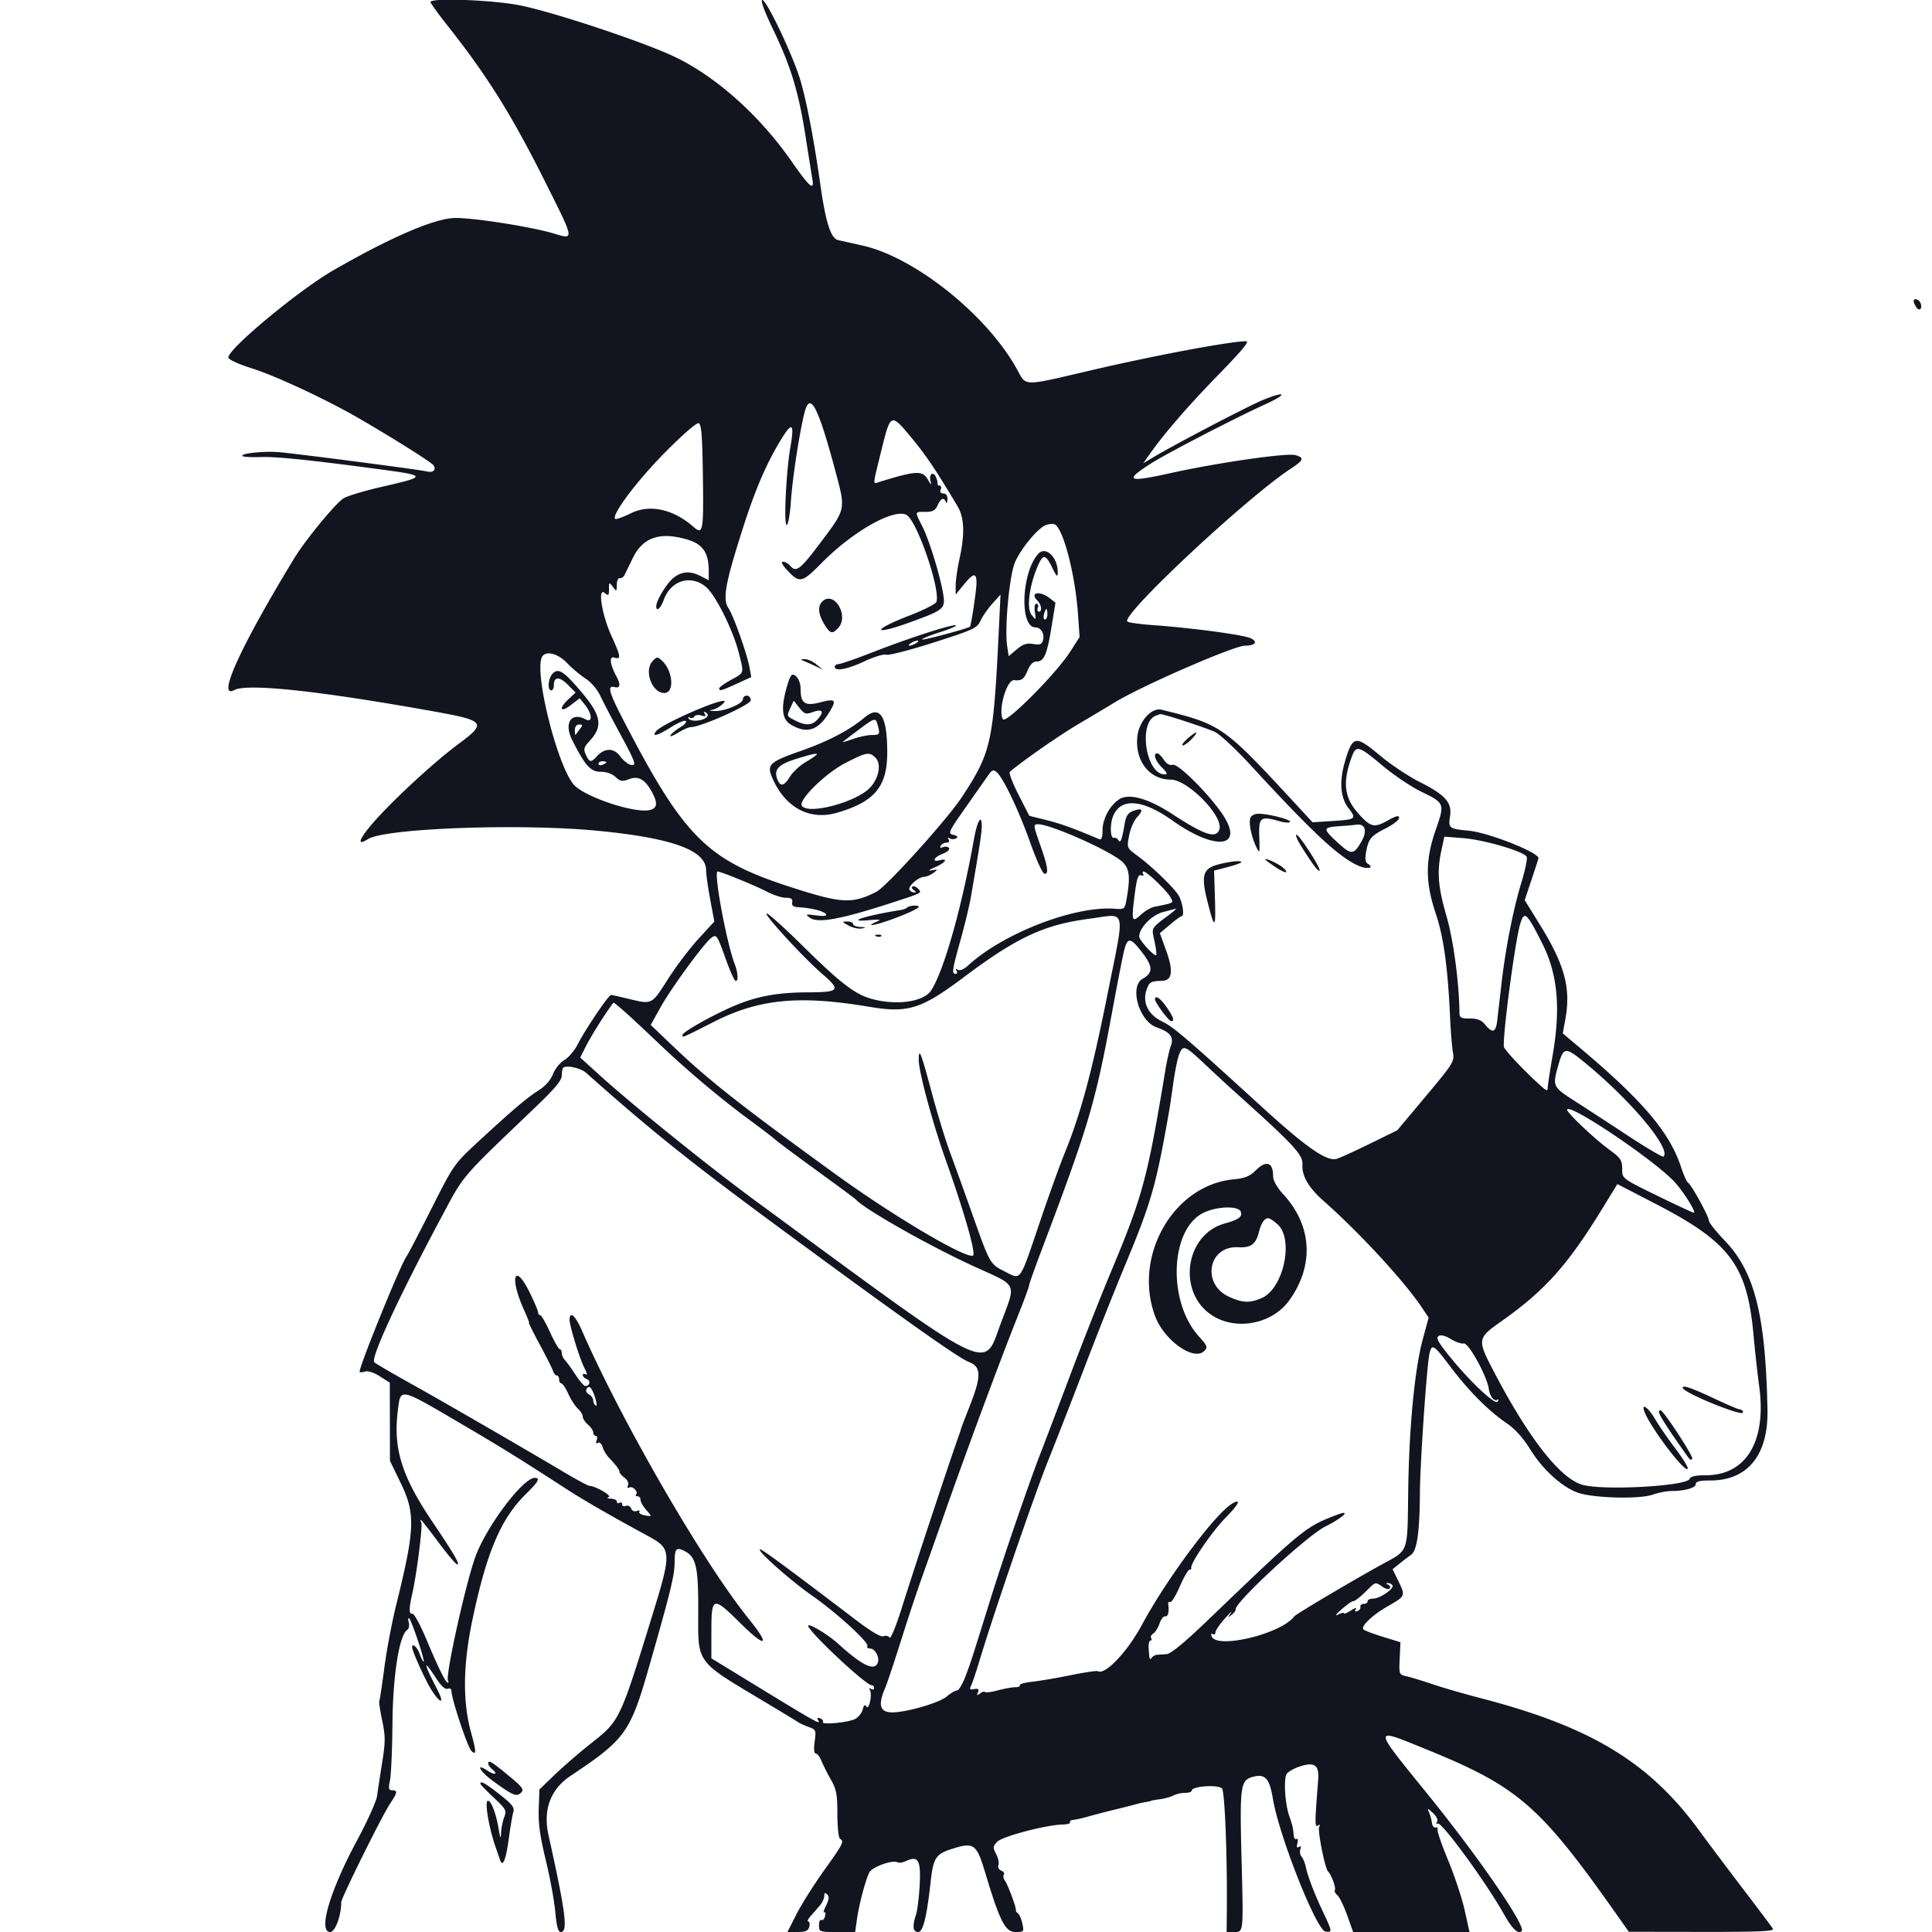 <!DOCTYPE svg PUBLIC "-//W3C//DTD SVG 1.1//EN" "http://www.w3.org/Graphics/SVG/1.1/DTD/svg11.dtd">
<svg xmlns="http://www.w3.org/2000/svg" viewBox="0 0 736 736">
<path fill="#121420" d="M164 .777c0 .427 2.916 4.464 6.48 8.971 15.17 19.185 24.424 33.986 37.165 59.444 11.341 22.66 11.249 22.118 3.348 19.77-8.503-2.528-29.611-5.88-37.342-5.93-7.622-.05-24.483 7.156-46.651 19.937-13.238 7.632-40.003 29.845-39.998 33.195.001.806 3.638 2.485 9.176 4.235 8.934 2.824 28.219 11.832 40.322 18.835 13.112 7.587 27.995 16.948 28.662 18.029 1.138 1.841-.193 2.946-2.768 2.3-2.499-.627-45.766-6.281-55.539-7.258-5.807-.58-15.5.384-14.447 1.437.326.325 3.405.494 6.842.374 5.941-.207 18.099 1.027 43.75 4.44 20.057 2.669 20.108 2.847 2.008 7.005-6.329 1.454-12.697 3.386-14.15 4.292-3.063 1.91-14.518 15.846-18.78 22.849-20.418 33.544-29.658 53.82-22.873 50.189 4.988-2.67 32.65.303 76.712 8.246 18.867 3.401 19.52 4.304 8.833 12.216-10.236 7.577-27.521 23.729-34.162 31.922-4.108 5.068-4.281 6.857-.425 4.39 6.486-4.149 57.914-6.029 87.337-3.194 28.659 2.762 41.5 7.435 41.5 15.102 0 1.524.704 6.53 1.565 11.125l1.566 8.353-6.118 6.676c-3.365 3.672-8.628 10.636-11.695 15.475-6.079 9.589-5.861 9.481-14.818 7.318-3.3-.797-6.324-1.465-6.72-1.484-.917-.046-9.799 13.1-12.699 18.796-1.213 2.383-3.501 5.076-5.084 5.984-1.582.909-3.528 3.309-4.324 5.334-.907 2.31-2.915 4.609-5.388 6.17-4.539 2.865-10.004 7.503-23.083 19.588-9.206 8.507-9.383 8.76-17.869 25.592-4.715 9.35-8.945 17.468-9.4 18.039-2.082 2.613-17.933 41.534-17.933 44.032 0 .31.875.286 1.944-.053 1.203-.382 3.397.302 5.75 1.791l3.806 2.409.029 14.891.028 14.891 4.222 8.73c5.524 11.424 5.283 17.453-1.845 46.184-1.626 6.553-3.662 17.341-4.525 23.975-.863 6.633-1.724 12.311-1.913 12.617-.189.306.306 3.653 1.099 7.438 1.257 5.998 1.257 8.047-.005 15.969-.796 4.998-1.672 10.745-1.945 12.771-.274 2.026-3.696 9.622-7.605 16.881C125.646 720.366 121.058 736 125.788 736c1.903 0 4.212-6.221 4.212-11.346 0-1.622 15.605-33.102 18.657-37.636 2.767-4.112 2.899-5.018.732-5.018-1.335 0-1.477-.643-.825-3.75.433-2.062.857-11.85.944-21.75.159-18.296 2.607-33.717 5.651-35.598.62-.384.863-1.708.54-2.944-.323-1.235-.221-1.844.227-1.352 1.028 1.129 6.106 16.394 5.453 16.394-.266 0-.954-1.35-1.529-3-.876-2.513-2.85-4.231-2.85-2.48 0 1.467 5.002 12.525 7.341 16.23 3.479 5.509 5.153 5.509 2.299 0-5.312-10.256-5.642-12.32-.767-4.797 2.13 3.288 3.699 4.765 4.668 4.393.875-.336 1.459.034 1.459.924 0 2.893 6.098 21.252 7.538 22.694 1.962 1.965 1.941.351-.087-6.964-3.248-11.713-3.072-25.846.536-43.001 5.425-25.799 10.869-38.559 20.462-47.957 4.697-4.601 5.477-6.042 3.274-6.042-4.492 0-18.387 18.443-22.601 30-3.718 10.195-11.534 45.496-10.462 47.25.252.413.218.75-.075.75-.821 0-3.554-5.525-8.161-16.5-2.309-5.5-4.698-9.888-5.311-9.75-1.355.304-1.38-1.883-.084-7.497 1.685-7.302 4.085-26.259 3.455-27.279-.331-.536-.417-.974-.191-.974.227 0 3.245 3.825 6.707 8.5 3.462 4.675 6.715 8.5 7.229 8.5 1.09 0-1.366-4.215-9.326-16-11.867-17.572-15.16-28.092-13.343-42.63 1.102-8.824.189-9.026 24.94 5.505 14.605 8.574 21.594 12.913 39.75 24.674 6.135 3.974 17.304 10.396 30.56 17.573 9.069 4.91 9.137 6.113 1.704 30.203-12.394 40.163-12.403 40.182-23.358 48.815-4.211 3.318-10.356 8.623-13.656 11.789l-6 5.757-.269 7.407c-.2 5.502.483 10.493 2.657 19.407 1.61 6.6 3.246 15.487 3.637 19.75.512 5.587 1.096 7.75 2.092 7.75 2.839 0 1.937-7.129-4.681-37-2.114-9.542.797-17.379 8.324-22.407 21.116-14.106 22.817-16.481 30.143-42.093 8.08-28.246 9.597-34.466 9.597-39.344 0-5.312.634-5.957 4.055-4.126 4.041 2.162 4.945 6.056 4.945 21.295 0 22.265-1.902 19.662 27.088 37.071 5.176 3.108 10.087 6.091 10.912 6.629.825.537 2.731 1.412 4.235 1.945 2.578.914 2.699 1.229 2.114 5.5-.392 2.863-.239 4.53.417 4.53.571 0 1.535 1.237 2.141 2.75.607 1.512 2.226 4.733 3.598 7.157 2.136 3.774 2.495 5.671 2.495 13.191 0 4.831.45 9.062 1 9.402 1.651 1.02 1.285 1.746-6.085 12.072-3.897 5.461-8.628 12.966-10.513 16.678l-3.427 6.75h3.896c3.055 0 4.009-.432 4.419-2 .287-1.1.115-2-.384-2-.498 0-.118-.9.844-2l3.5-4c.962-1.1 1.75-2.765 1.75-3.7 0-1.251.295-1.405 1.115-.585.821.821.707 1.936-.431 4.217-.851 1.706-1.17 2.868-.709 2.583.461-.285.604.378.318 1.472-.286 1.095-.919 1.744-1.407 1.443-.487-.302-.886.604-.886 2.011 0 2.498.165 2.559 6.886 2.559h6.887l.665-4.75c.801-5.722 3.23-14.934 4.722-17.912 1.082-2.159 8.996-4.978 10.816-3.853.481.297 2.02.019 3.419-.619 4.439-2.023 5.467-.066 4.948 9.42-.247 4.518-.875 9.519-1.396 11.113-1.447 4.43-1.172 6.601.836 6.601 1.845 0 3.247-5.634 4.728-19 1.046-9.439 1.951-10.762 8.799-12.865 7.754-2.38 8.765-1.576 12.12 9.632 5.397 18.029 7.54 22.233 11.336 22.233 3.306 0 3.375-.083 2.688-3.25-.388-1.788-1.137-3.525-1.665-3.862-.528-.336-.889-.911-.802-1.277.218-.923-3.127-9.842-4.245-11.317-.503-.664-.653-1.629-.334-2.145.319-.517-.139-1.215-1.017-1.553-.893-.342-1.351-1.257-1.038-2.073.308-.804-.087-2.708-.878-4.233-1.306-2.519-1.259-2.951.52-4.729 2.033-2.034 18.657-6.389 24.814-6.501 1.82-.033 3.091-.414 2.823-.846-.267-.432.269-.843 1.191-.914.923-.07 3.477-.646 5.677-1.278 2.2-.633 6.7-1.804 10-2.603 3.3-.799 6.9-1.711 8-2.026 1.1-.315 2.9-.719 4-.899 1.1-.18 2-.395 2-.478 0-.083 1.491-.345 3.313-.582s4.155-.882 5.184-1.432c1.029-.551 3.026-1.002 4.437-1.002 1.411 0 2.566-.392 2.566-.871 0-1.739 10.335-2.391 11.55-.729 1.051 1.437 2.003 25.808 1.811 46.35l-.077 8.25h2.751c3.746 0 3.672.711 2.929-28-.72-27.82-.434-29.849 4.392-31.127 4.61-1.221 6.265.606 7.54 8.327 2.332 14.122 16.56 50.087 20.025 50.62 2.688.413 2.646.073-.943-7.521-3.346-7.084-5.794-13.507-6.58-17.268-.284-1.358-.99-3.04-1.569-3.737-.579-.698-.783-1.973-.452-2.833.39-1.017.199-1.317-.546-.857-.78.482-.966.019-.582-1.449.311-1.187.156-1.906-.342-1.597-.499.308-.976-.254-1.059-1.249-.254-3.01-.403-3.661-1.751-7.628-1.556-4.578-2.138-13.563-1.021-15.751.441-.863 2.669-2.186 4.951-2.939 5.798-1.914 7.582-.629 7.127 5.132-1.314 16.645-1.321 18.098-.086 17.335.824-.509.987-.357.486.455-.736 1.191 2.228 16.091 3.399 17.087 1.149.978 3.064 6.163 2.571 6.962-.276.446.138 1.343.921 1.993.783.649 2.462 4.075 3.73 7.613l2.307 6.432h44.32l-1.822-8.25c-1.002-4.538-3.863-13.163-6.356-19.168-2.494-6.005-4.296-11.304-4.005-11.775.291-.471-.012-.733-.674-.582-.662.151-1.312-.625-1.445-1.725s-.61-2.885-1.061-3.966c-.765-1.838-.669-1.826 1.478.174 1.375 1.281 1.991 2.632 1.535 3.37-.447.722-.348.976.24.613 1.424-.881 18.337 22.271 25.309 34.646 3.116 5.532 5.351 7.644 6.682 6.314 1.761-1.762-16.194-27.904-35.743-52.041-21.347-26.357-21.327-25.627-.459-17.136 34.781 14.152 43.089 21.346 72.019 62.36l5 7.089 27.809.038c21.986.031 27.653-.223 27.063-1.211-.41-.687-5.499-7.478-11.309-15.09-5.81-7.611-13.318-17.611-16.685-22.222-19.083-26.129-41.237-39.575-83.176-50.479-6.436-1.674-14.852-4.112-18.702-5.418-3.85-1.306-8.254-2.65-9.787-2.986-2.723-.598-2.781-.753-2.5-6.778l.287-6.166-6.682-2.056c-3.675-1.13-7.014-2.394-7.421-2.809-1.128-1.151 3.454-5.514 9.31-8.864 6.73-3.851 6.748-3.893 4.067-9.41l-2.263-4.658 2.495-2.023c1.372-1.112 3.369-2.637 4.439-3.388 2.378-1.669 3.351-8.366 3.472-23.903.091-11.818 2.678-49.04 3.687-53.06.907-3.614 1.617-3.152 7.805 5.068 6.93 9.207 14.512 16.86 21.296 21.492 3.49 2.384 6.456 5.652 9.298 10.248 4.928 7.968 12.776 14.901 18.838 16.641 6.592 1.892 22.853 2.21 27.644.54 2.208-.77 5.421-1.406 7.14-1.414 5.236-.025 9.375-1.19 9.375-2.64 0-1.001 1.505-1.375 5.532-1.375 14.291 0 22.135-9.72 21.789-27-.723-36.061-4.885-52.512-16.291-64.39-3.316-3.454-6.03-6.873-6.03-7.599 0-1.563-6.649-13.676-7.948-14.479-.494-.305-1.67-2.913-2.612-5.794-4.34-13.274-14.482-25.271-38.378-45.398l-6.729-5.668.939-5.086c2.235-12.098-.108-20.888-9.693-36.376l-5.75-9.29 2.411-7.21c1.326-3.966 2.602-7.872 2.835-8.681.601-2.081-19.003-9.871-26.616-10.575-7.426-.687-7.792-.97-7.075-5.455.833-5.208-1.755-8.158-11.42-13.017-4.303-2.164-11.061-6.645-15.017-9.958-9.524-7.978-10.578-7.853-13.442 1.585-2.355 7.765-1.973 14.089 1.096 18.112 3.27 4.287 3.046 4.474-6.076 5.059l-7.51.482-7.257-7.851c-26.614-28.79-27.564-29.452-50.258-35.029-3.851-.946-8.683 4.466-9.249 10.358-.884 9.2 4.642 16.26 12.726 16.26 6.479 0 20.13 13.936 18.545 18.932-1.169 3.681-5.595 2.261-17.774-5.7-9.318-6.091-16.7-8.149-20.44-5.698-3.569 2.338-6.3 7.46-6.304 11.823-.003 2.699-.379 3.699-1.254 3.33-10.045-4.237-14.561-5.868-20.077-7.254l-6.575-1.652-4.106-8.033c-2.258-4.419-3.743-8.341-3.299-8.717 5.282-4.47 18.793-13.869 26.327-18.313 5.214-3.076 11.28-6.7 13.48-8.053 10.155-6.247 45.5-21.652 49.742-21.68 4.005-.027 5.11-1.503 2.139-2.857-2.876-1.311-22.127-3.894-37.051-4.972-5.043-.364-9.492-.984-9.885-1.377-2.44-2.44 45.336-47.11 62.305-58.254 4.947-3.248 5.249-4.236 1.577-5.158-3.398-.853-29.776 2.961-47.17 6.82-16.725 3.711-18.119 3.048-7.658-3.643 5.963-3.814 31.893-17.239 43.467-22.504 8.656-3.937 8.096-5.301-.707-1.723-5.554 2.256-32.819 16.489-41.748 21.793l-3.988 2.369 2.46-3.489c5.475-7.765 14.41-18.114 25.41-29.429C473.424 133.242 476.121 130 474.674 130c-6.015 0-35.376 5.521-59.674 11.222-25.503 5.983-24.019 5.997-27.426-.264-11.288-20.739-38.948-42.948-59.074-47.433l-9.169-2.041c-2.846-.632-4.739-6.553-6.868-21.484-2.419-16.956-5.141-31.188-7.519-39.311C302.242 21.463 292.069 0 290.398 0c-.794 0 .782 4.287 4.154 11.301 6.763 14.063 9.695 23.75 12.361 40.838 1.146 7.349 2.298 14.598 2.56 16.111.813 4.691-1.016 3.106-8.079-7-12.223-17.489-28.867-32.301-44.661-39.744-11.986-5.648-45.402-16.756-58.425-19.421C188.066-.01 164-.928 164 .777M729.015 114.75c.009.412.434 1.412.946 2.221 1.152 1.822 2.504.682 1.694-1.428-.598-1.558-2.668-2.18-2.64-.793m-421.983 40.667c-1.641 4.315-5.05 25.396-5.715 35.333-.341 5.098-1.068 9.25-1.62 9.25-1.19 0-.224-20.28 1.416-29.712 1.472-8.475.762-9.623-2.653-4.284-5.87 9.177-10.475 19.639-15.342 34.859-6.794 21.246-7.905 27.286-5.653 30.724 1.999 3.052 7.041 17.221 8.051 22.629l.694 3.715-5.541 2.535c-6.018 2.752-6.669 2.924-6.669 1.763 0-.424 2.025-1.877 4.5-3.229 5.147-2.812 4.994-2.272 2.934-10.356-2.218-8.702-8.828-21.957-12.486-25.035-5.76-4.846-13.409-2.508-16.095 4.921-1.186 3.279-2.853 4.699-2.853 2.43 0-2.185 4.06-8.862 6.607-10.865 3.155-2.482 6.401-2.659 10.443-.569l2.95 1.525v-3.557c0-6.878-2.252-10.195-8.105-11.932-10.48-3.113-17-.889-20.876 7.119a900.852 900.852 0 0 1-3.083 6.319c-.412.825-1.242 1.388-1.843 1.25-.601-.137-1.107.988-1.125 2.5-.03 2.634-.094 2.668-1.5.809-1.403-1.855-1.468-1.816-1.468.872 0 2.507-.181 2.664-1.662 1.441-2.744-2.265-1.061 8.381 2.586 16.356 3.605 7.885 3.775 9.129 1.132 8.29-2.095-.665-1.735 2.476.834 7.277 1.628 3.041 1.36 4.504-.723 3.959-2.975-.778-2.239 1.896 3.64 13.211 22.867 44.015 31.562 52.671 63.193 62.904 19.603 6.342 23.539 6.568 32.829 1.883 3.891-1.962 27.132-27.723 32.706-36.252 11.204-17.142 11.92-20.456 14.045-65l.572-12-3.137 3.5c-1.726 1.925-3.746 4.85-4.49 6.5-1.246 2.766-2.634 3.41-17.817 8.265-9.056 2.896-17.189 4.988-18.072 4.649-.883-.339-4.588.779-8.233 2.485C322.773 255.001 318 255.881 318 254c0-.55.631-1 1.401-1 .771 0 6.733-2.076 13.25-4.612 14.005-5.452 30.085-10.643 31.505-10.169.553.184-2.217 1.373-6.157 2.642s-6.961 2.51-6.714 2.757c.393.393 17.87-4.295 18.231-4.89.507-.835 2.484-14.041 2.484-16.593 0-4.099-1.136-3.955-4.869.615l-3.064 3.75.002-3.5c.001-1.925.645-6.425 1.431-10 2.116-9.62 1.882-15.809-.766-20.223-8.661-14.437-11.86-19.189-17.567-26.095-7.675-9.29-7.9-9.213-11.136 3.818-3.663 14.754-3.569 13.886-1.427 13.222 14.49-4.49 16.826-4.61 18.901-.972 1.181 2.071 1.425 2.215.991.584-.711-2.668 1.005-3.984 2.058-1.578.42.959.692 2.082.605 2.494-.088.412.277.75.81.75.532 0 .709.675.393 1.5-.365.95.013 1.5 1.031 1.5 1.023 0 1.578.817 1.528 2.25-.043 1.238-.306 1.688-.583 1-.781-1.935-1.908-1.489-3.156 1.25-.901 1.978-1.875 2.5-4.661 2.5-4.188 0-4.12-.358-1.082 5.691 2.634 5.245 6.89 19.214 7.931 26.031.781 5.117.056 5.718-12.311 10.211-14.873 5.403-15.272 3.242-.461-2.497 5.263-2.039 9.809-4.333 10.103-5.098 1.722-4.488-7.322-30.907-11.352-33.163-4.733-2.648-20.455 6.237-32.32 18.265-7.467 7.57-8.423 7.797-12.89 3.06-2.099-2.225-2.77-3.5-1.843-3.5.803 0 2.019.675 2.704 1.5 2.281 2.749 3.795 1.574 11.92-9.25 9.218-12.28 9.205-12.223 5.644-25.6-6.379-23.961-9.456-30.694-11.532-25.233m-53.966 17.212c-10.525 10.674-20.187 23.583-18.737 25.034.3.3 3.045-.677 6.1-2.172 7.119-3.483 15.986-1.559 23.65 5.131 3.739 3.264 3.972 2.078 3.692-18.789-.215-15.963-.555-20.262-1.635-20.622-.783-.26-6.348 4.601-13.07 11.418m145.338 27.413c-2.956 1.099-9.247 8.629-11.661 13.958-2.195 4.847-4.114 25.12-3.051 32.234l.558 3.733 3.07-2.583c2.366-1.991 3.804-2.463 6.279-2.062 2.661.432 3.303.159 3.763-1.598.609-2.329-.868-4.724-2.913-4.724-6.143 0-5.347-20.931 1.066-28.017 2.863-3.163 7.561 1.397 7.435 7.217-.039 1.809-.49 1.393-2.111-1.95-2.531-5.22-3.487-5.306-5.554-.5-3.199 7.44-4.278 16.037-2.316 18.46 1.726 2.131 1.734 2.124 1.27-1.033-.278-1.899-.031-3.177.616-3.177.595 0 .823.675.507 1.5-.317.825-.118 1.5.443 1.5 1.313 0 .923-2.672-.615-4.21-3.052-3.052.832-3.883 4.599-.984l2.289 1.762-1.484 9.18c-1.709 10.565-2.861 13.252-5.68 13.252-1.359 0-2.493 1.141-3.478 3.5-1.369 3.274-2.289 3.931-5.053 3.605-2.85-.336-6.277 11.506-4.31 14.895 1.102 1.9 20.26-17.355 25.648-25.778l3.555-5.557-.626-8.816c-1.093-15.392-5.702-32.895-8.992-34.146-.637-.242-2.101-.09-3.254.339M313.2 229.2c-1.751 1.751-1.465 4.853.789 8.55 2.281 3.741 3.068 3.949 5.356 1.421 4.255-4.702-1.719-14.397-6.145-9.971m84.51 4.8c-.287 1.1-.115 2 .384 2 .498 0 .906-.9.906-2s-.173-2-.383-2c-.211 0-.619.9-.907 2M347 245c-.825.533-1.05.969-.5.969s1.675-.436 2.5-.969c.825-.533 1.05-.969.5-.969s-1.675.436-2.5.969m-140.669 5.579c-2.609 6.8 6.001 40.909 12.181 48.253 3.92 4.659 23.341 11.175 29.043 9.744 2.776-.697 3.068-2.471 1.047-6.378-2.66-5.145-5.292-6.754-8.85-5.41-2.747 1.037-3.418.935-5.265-.8-1.292-1.214-3.499-1.988-5.669-1.988-3.826 0-5.822-2.207-10.774-11.915-3.329-6.524-.525-11.018 5.022-8.05 2.715 1.453 2.63-1.88-.136-5.397l-2.071-2.632-3.429 2.615c-4.072 3.106-4.686 1.272-.785-2.343l2.644-2.45-3.038-3.039c-3.164-3.163-5.251-3.056-5.251.27 0 1.068-.45 1.941-1 1.941-1.58 0-1.164-4.693.569-6.427 2.187-2.186 4.168-.914 10.864 6.979 7.694 9.07 8.369 13.132 3.121 18.795-2.148 2.318-2.337 3.035-1.363 5.172 1.357 2.979 1.971 3.064 4.214.586 2.917-3.224 6.429-3.249 8.785-.062 1.134 1.534 2.924 3.015 3.977 3.291 2.547.666 2.03-.832-4.325-12.521-2.784-5.122-5.979-11.262-7.1-13.644-1.186-2.519-3.545-5.297-5.64-6.641-1.981-1.27-5.153-3.934-7.048-5.919-3.741-3.917-8.608-4.934-9.723-2.03m42.213 1.373c-3.274 3.617-.119 12.048 4.508 12.048 4.014 0 3.341-8.524-.981-12.436-1.599-1.447-1.896-1.415-3.527.388m57.456-.236c.825.307 2.85 1.199 4.5 1.981l3 1.423-2.5-2.038c-1.375-1.12-3.4-2.012-4.5-1.981-1.429.041-1.572.216-.5.615m-5.836 8.534c-2.772 9.095-2.472 13.592 1.052 15.74 5.949 3.627 10.252 2.396 14.357-4.106 3.338-5.287 2.909-5.89-3.073-4.32-5.819 1.528-7.5.395-7.5-5.055 0-2.909-1.474-5.509-3.122-5.509-.398 0-1.169 1.462-1.714 3.25M283 266.391c0 1.721-7.072 4.657-10.77 4.473-2.247-.112-2.345-.211-.553-.56 1.915-.373 5.468-3.304 4.005-3.304-3.534 0-23.541 8.921-25.617 11.422-2.083 2.51.363 1.897 5.547-1.391 2.574-1.632 5.102-2.708 5.617-2.389.516.318-.401 1.393-2.037 2.387-1.635.995-3.328 2.381-3.76 3.081-.432.7.809.286 2.759-.919 1.95-1.205 4.167-2.186 4.927-2.18 3.766.031 22.882-8.51 22.882-10.224 0-.983-.675-1.787-1.5-1.787s-1.5.626-1.5 1.391m18.179 3.115c-1.551 3.404-1.617 3.216 1.771 4.968 3.898 2.016 6.378 1.926 8.395-.303 2.739-3.026 2.123-4.23-1.514-2.962-2.889 1.007-3.36.866-5.321-1.594l-2.151-2.698-1.18 2.589m-32.708 2.447c.568.92.227 1.086-1.262.613-1.122-.356-2.335-.172-2.694.41-.359.581-1.142.755-1.739.386-.615-.381-.8-.21-.426.395.786 1.271 5.368.925 6.807-.514.69-.69.617-1.265-.224-1.785-.838-.518-.989-.357-.462.495m60.856 1.413c-5.721 4.788-13.756 9-24.133 12.652-12.378 4.355-13.277 5.254-10.784 10.783 4.981 11.044 14.207 15.838 24.596 12.779 14.217-4.187 18.985-9.926 18.99-22.862.006-14.088-2.739-18.316-8.669-13.352m110.902-.697c-6.684 2.69-3.682 22.331 3.414 22.331 1.252 0 1.019-.611-1.007-2.636-2.589-2.589-3.495-5.364-1.751-5.364.487 0 1.597 1.087 2.467 2.415 1.034 1.577 2.228 2.246 3.444 1.928 2.215-.579 15.684 13.208 19.853 20.321 6.765 11.543-4.355 12.049-20.011.91-11.412-8.119-19.666-8.749-22.577-1.722-1.324 3.196-1.101 8.852.327 8.313.489-.185 1.227.212 1.641.882.839 1.357 1.371-.027 2.437-6.342.483-2.854 1.282-4.039 3.226-4.778 3.509-1.334 4.094-.393 1.484 2.385-1.191 1.268-2.56 4.42-3.043 7.004-.875 4.684-.865 4.708 3.093 7.619 5.358 3.94 13.506 11.726 15.573 14.881 1.656 2.528 2.574 8.17 1.334 8.199-.348.008-2.354 1.471-4.457 3.251l-3.824 3.235 2.365 6.516c2.801 7.717 2.394 11.429-1.27 11.591-4.626.205-4.999.4-6.049 3.142-1.863 4.87.359 9.712 5.629 12.263 4.487 2.172 9.26 6.256 38.473 32.921 16.744 15.283 24.513 20.652 28.243 19.52 1.241-.377 6.936-2.977 12.654-5.779l10.398-5.093 10.927-13.041c10.377-12.384 10.895-13.217 10.286-16.541-.352-1.925-.834-7.775-1.07-13-.877-19.416-2.455-30.937-5.47-39.935-4.033-12.04-4.035-20.422-.007-31.997 3.476-9.987 3.424-10.126-5.505-14.458-3.826-1.857-10.507-6.353-14.846-9.993-9.017-7.562-9.961-7.836-11.623-3.367-3.548 9.543-2.936 15.461 2.205 21.316 4.892 5.571 6.225 5.931 11.354 3.064 3.329-1.86 4.454-2.132 4.454-1.076 0 .777-2.166 2.51-4.813 3.851-5.896 2.988-6.813 4.05-7.729 8.955-.522 2.792-.348 4.09.631 4.695 2.503 1.547.007 2.227-3.239.883-7.449-3.086-17.455-12.372-41.464-38.479-5.563-6.048-11.638-11.718-13.5-12.599-3.425-1.619-19.964-7.013-20.886-6.812-.275.061-1.072.34-1.771.621M326.973 278.1c-3.01 2.254-5.671 4.289-5.912 4.522-.241.232 1.503-.262 3.876-1.1 2.373-.837 5.608-1.522 7.189-1.522 3.053 0 3.188-.226 2.244-3.75-.798-2.977-1.032-2.918-7.397 1.85M219 278.167c0 1.191.127 1.979.283 1.75.156-.229.886-1.205 1.622-2.167 1.147-1.498 1.106-1.75-.283-1.75-.997 0-1.622.835-1.622 2.167m233.306 3.301c-1.543 1.358-2.322 2.483-1.73 2.5.591.018 2.132-1.093 3.424-2.468 3.019-3.214 1.946-3.234-1.694-.032m-149.037 7.656c-6.691 2.079-8.537 4.04-7.183 7.626 1.163 3.08 2.595 2.823 4.84-.868 1.043-1.715 3.736-4.216 5.985-5.557 6.504-3.878 5.76-4.124-3.642-1.201m18.641 1.626c-7.502 3.892-17.791 14.015-16.45 16.185 2.21 3.576 20.611-1.268 25.939-6.83 3.414-3.563 4.449-9.114 2.132-11.431-2.354-2.355-3.461-2.157-11.621 2.076m-93.91.219c0 .532.675.709 1.5.393.825-.317 1.5-.753 1.5-.969 0-.216-.675-.393-1.5-.393s-1.5.436-1.5.969m148.559 4.23L367.93 307.5c-6.673 9.51-6.904 10.027-4.733 10.543 1.566.372 1.894.783 1.043 1.309-.682.421-1.76.445-2.395.053-.715-.443-.883-.275-.44.44.418.677.092 1.155-.787 1.155-.825 0-1.825.526-2.223 1.17-.483.782-.182.962.909.544.898-.345 1.912-.173 2.255.382.343.555-.767 1.534-2.468 2.176-3.398 1.282-4.29 3.275-1.091 2.438 3.405-.89 2.202.931-1.75 2.648-2.472 1.074-2.898 1.478-1.25 1.185 2.39-.424 2.414-.379.559 1.007-1.068.797-2.643 1.465-3.5 1.483-2.206.047-6.338 3.707-5.576 4.939.349.565 1.171 1.021 1.826 1.013.797-.011.742-.3-.166-.875-.746-.473-.971-1.094-.5-1.38.471-.286 1.415.084 2.097.822 1.532 1.658 1.786 1.52-9.74 5.268-19.851 6.456-28.47 8.026-31.559 5.749-1.759-1.297-1.529-1.376 2.462-.848 2.882.382 4.185.23 3.771-.44-.708-1.145-5.622-2.418-10.174-2.637-2.262-.109-2.928-.575-2.706-1.894.222-1.32-.394-1.75-2.508-1.75-1.541 0-4.89-1.112-7.443-2.47-3.929-2.092-17.263-7.53-18.462-7.53-1.628 0 3.414 27.277 6.528 35.315 1.32 3.405 1.432 7.013.194 6.249-.493-.305-2.141-4.044-3.662-8.309-3.272-9.177-3.475-9.47-5.517-7.938-2.757 2.068-15.285 19.203-19.228 26.298l-3.8 6.836 8.802 8.404c13.258 12.659 25.756 22.488 61.802 48.603 21.766 15.769 49.158 31.991 52.136 30.876 1.301-.486-3.192-16.307-10.317-36.334C355.226 427.687 350 408.323 350 403.766c0-5.007.858-2.853 4.921 12.358 2.112 7.907 5.261 18.201 6.998 22.876 1.737 4.675 5.568 15.304 8.514 23.62 6.739 19.019 6.664 18.889 12.507 21.85 6.13 3.106 5.373 4.179 13.035-18.47 3.442-10.175 7.731-22.1 9.531-26.5 6.118-14.954 10.449-30.979 16.355-60.517 6.807-34.039 7.537-30.879-6.703-29.01-17.41 2.285-27.675 7.053-47.982 22.286-16.261 12.2-21.267 13.762-36.106 11.27-26.61-4.468-41.874-2.998-59.008 5.683-12.635 6.401-12.062 6.16-12.062 5.057 0-1.103 11.376-7.519 19.5-10.998 8.703-3.726 16.635-5.196 28.25-5.236 12.172-.042 12.73-.788 5.34-7.153-6.971-6.005-22.466-22.882-21.008-22.882.671 0 6.665 5.376 13.319 11.947 14.966 14.778 20.34 18.898 26.938 20.655 9.418 2.508 19.552 1.021 22.371-3.282 4.834-7.378 11.633-31.376 16.313-57.582 1.253-7.016 2.98-9.947 2.973-5.047-.003 2.527-.709 7.157-4.088 26.809-.567 3.3-2.351 10.725-3.963 16.5-3.234 11.582-3.44 13-1.886 13 .582 0 .738-.52.346-1.155-.459-.742-.273-.881.522-.39.738.456 2.31-.222 3.904-1.685 13.307-12.206 40.311-22.684 55.655-21.594 3.928.279 3.997.224 4.693-3.697 1.595-8.991 1.071-12.188-2.429-14.835-6.062-4.586-26.813-13.644-31.254-13.644-1.953 0-1.921.274.987 8.5 2.759 7.805 3.138 10.869 1.267 10.26-.687-.224-3.075-5.549-5.306-11.834-4.329-12.193-10.314-24.743-12.774-26.785-1.235-1.025-1.783-.839-3.111 1.058m99.8 16.309c-.726 1.89.289 7.062 2.157 10.992 1.375 2.894 1.417 2.761 1.205-3.752-.246-7.528.41-8.005 8.022-5.822 1.777.51 3.443.583 3.702.163.525-.85-8.213-3.089-12.053-3.089-1.35 0-2.715.678-3.033 1.508m33.891 3.229c-6.4.448-6.451.901-.7 6.202 5.264 4.853 6.156 4.803 9.18-.517 2.263-3.981 1.268-6.838-2.171-6.237-.583.102-3.421.35-6.309.552m-14.621 7.513c4.3 6.886 6.558 9.896 7.054 9.4.67-.67-7.684-13.65-8.785-13.65-.508 0 .271 1.913 1.731 4.25m53.483 1.663c-1.756 8.189-1.322 13.816 1.934 25.087 2.647 9.165 4.816 25.328 4.931 36.75.02 1.948.551 2.25 3.95 2.25 2.859 0 4.43.612 5.775 2.25 2.896 3.528 4.133 3.126 4.675-1.519.271-2.327 1.01-8.731 1.641-14.231 1.522-13.251 4.45-28.082 7.573-38.359 1.397-4.597 2.31-8.957 2.029-9.689-.766-1.995-16.129-6.535-24.258-7.168l-7.138-.556-1.112 5.185M482 327.398c0 .185 1.8 1.527 4 2.983 2.2 1.456 4 2.243 4 1.748 0-.494-1.012-1.547-2.25-2.339-2.43-1.555-5.75-2.936-5.75-2.392m-17.936 1.932c-5.883 1.551-6.615 4.195-3.999 14.426 2.698 10.548 3.141 10.279 2.764-1.678l-.329-10.413 4.835-1.251c2.659-.687 5.096-1.512 5.416-1.832.935-.935-3.875-.52-8.687.748m-28.571 3.659c.338.546-.022.745-.805.445-1.104-.424-1.648 1.28-2.472 7.735-1.251 9.794-1.017 10.478 2.475 7.242 1.459-1.353 3.701-2.673 4.981-2.935 7.819-1.598 7.449-1.382 6.238-3.644-1.285-2.401-8.986-9.801-10.219-9.82-.445-.006-.534.433-.198.977m-89.847 12.698c-.378.378-1.465.811-2.416.962-13.435 2.135-21.607 4.742-12.23 3.901 3.993-.358 4.884-.236 3.25.446-4.525 1.889-2.089 1.841 3.5-.069 6.474-2.213 12.25-4.794 12.25-5.474 0-.719-3.594-.526-4.354.234m97.439 1.758c-4.369 1.171-9.085 6.027-9.085 9.354 0 1.41 5.8 7.735 6.474 7.06.212-.211-.088-2.603-.667-5.314-1.147-5.38-1.566-4.641 5.804-10.239 1.589-1.207 2.664-2.161 2.389-2.12-.275.041-2.487.608-4.915 1.259m136.042 4.525c-1.922 6.415-6.637 41.812-6.228 46.755.093 1.125 8.186 9.694 14.166 14.998 2.19 1.942 2.513 2.005 2.561.5.03-.948.862-6.397 1.848-12.111 3.132-18.144 1.954-30.982-3.913-42.646-5.958-11.844-6.884-12.667-8.434-7.496m-255.82.632c1.545.837 3.795 1.33 5 1.096 1.81-.351 1.713-.449-.557-.562-1.512-.075-2.75-.586-2.75-1.136 0-.55-1.012-.982-2.25-.96-2.101.037-2.064.141.557 1.562m10.506 4.081c.721.289 1.584.253 1.916-.079.332-.332-.258-.568-1.312-.525-1.165.048-1.402.285-.604.604m94.278 6.067c-.609 2.613-2.668 13.218-4.575 23.568-6.27 34.037-8.848 42.7-26.895 90.393-2.542 6.716-4.621 12.611-4.621 13.1 0 .489-2.049 6.019-4.554 12.289-6.281 15.722-19.27 50.704-27.068 72.9a6561.627 6561.627 0 0 1-9.363 26.5c-1.576 4.4-4.503 13.175-6.505 19.5-4.332 13.688-6.369 19.793-7.504 22.5-2.587 6.167-1.708 8.833 2.909 8.833 5.431 0 17.93-3.636 20.711-6.026 1.477-1.269 3.238-2.307 3.913-2.307.676 0 2.118-2.362 3.204-5.25 2.204-5.856 2.072-5.448 9.641-29.75 5.159-16.564 15.138-45.57 19.438-56.5 1.082-2.75 5.865-15.35 10.63-28 4.764-12.65 11.771-30.425 15.57-39.5 12.304-29.394 14.029-35.767 20.92-77.272.618-3.725 1.578-7.965 2.132-9.423 1.206-3.171-.385-5.216-5.356-6.886-6.782-2.28-10.637-15.646-5.364-18.597 3.902-2.184 3.884-4.551-.077-9.75-4.731-6.211-5.801-6.259-7.186-.322M440 380.696c0 1.218 5.236 8.304 6.136 8.304 1.424 0 1-1.336-1.672-5.268-2.29-3.37-4.464-4.848-4.464-3.036m-210.661 7.554c-2.247 3.438-5.038 8.136-6.202 10.441l-2.117 4.191 7.74 7.005c12.465 11.28 41.49 34.675 58.753 47.357 92.552 67.988 86.893 65.167 93.789 46.756 5.842-15.595 6.625-13.891-9.809-21.361-16.948-7.704-42.308-22.039-45.493-25.716-.275-.318-6.888-5.211-14.695-10.875-7.808-5.664-15.008-11.033-16-11.932-.993-.899-5.175-4.105-9.293-7.125-11.401-8.36-24.435-19.341-35.528-29.93-9.717-9.277-16.156-15.061-16.763-15.061-.163 0-2.135 2.813-4.382 6.25m219.831 13.5c-.59 1.512-1.575 6.35-2.188 10.75-.613 4.4-1.312 9.125-1.553 10.5-5.071 28.914-6.776 34.867-17.039 59.5-3.666 8.8-10.368 25.675-14.894 37.5-4.525 11.825-10.93 28.25-14.232 36.5-5.465 13.655-20.685 58.043-26.23 76.5-1.239 4.125-2.64 8.259-3.113 9.187-.69 1.355-.454 1.608 1.202 1.289 1.556-.299 1.91-.004 1.446 1.205-.484 1.262-.325 1.362.75.469.751-.623 1.616-.882 1.922-.576.306.307 2.515.026 4.908-.624 2.393-.65 5.355-1.186 6.583-1.191 1.227-.005 2.022-.348 1.766-.762-.255-.413 1.89-1.013 4.769-1.332 2.878-.319 9.508-1.453 14.733-2.52 5.225-1.067 9.825-1.743 10.222-1.501 2.698 1.642 11.261-7.355 16.793-17.644 9.5-17.668 28.21-42.748 34.525-46.283 3.513-1.965 2.361.387-2.706 5.531-5.032 5.106-13.435 17.367-13.023 19.002.104.413-.212.75-.702.75s-2.153 2.897-3.695 6.438c-1.543 3.541-3.197 6.196-3.676 5.9-.48-.296-.788.069-.686.812.396 2.891-.102 4.839-1.177 4.6-.619-.137-1.585 1.1-2.147 2.75-.562 1.65-1.64 3.365-2.396 3.811-.756.447-1.113 1.234-.794 1.75.319.517.195.939-.275.939-.471 0-.781 1.237-.688 2.75.273 4.492.385 4.845 1.19 3.75.404-.55 1.298-1.045 1.985-1.1a271.23 271.23 0 0 1 3.647-.25c1.593-.1 6.712-4.29 15.25-12.483 37.059-35.56 37.616-36.014 49.804-40.648 5.54-2.107 2.243 1.109-4.701 4.585-6.869 3.439-34.731 29.224-34.032 31.495.12.39-.555 1.315-1.5 2.055-1.573 1.232-1.6 1.177-.322-.654.767-1.1-.228-.2-2.213 2-1.984 2.2-3.625 4.589-3.645 5.309-.021.72-.483 1.034-1.027.698-.555-.343-.74.035-.422.864 1.92 5.003 26.545-.956 31.471-7.617.635-.859 22.791-13.986 33.599-19.907 10.064-5.514 9.485-3.883 9.794-27.559.318-24.339 2.445-46.569 5.562-58.121l2.218-8.217-2.483-3.725c-6.715-10.074-23.688-28.498-37.478-40.682-5.777-5.105-8.398-9.609-8.106-13.934.247-3.678-3.265-7.464-25.166-27.124-3.025-2.716-8.494-7.761-12.153-11.211-7.535-7.106-8.187-7.343-9.677-3.524m144.387 4.333c-2.161 7.7-2.025 7.989 6.239 13.286 3.78 2.423 12.831 8.322 20.114 13.109 7.282 4.787 13.497 8.448 13.81 8.135 2.967-2.967-12.174-21.135-29.522-35.423-7.986-6.577-8.559-6.529-10.641.893m-379.016.71c-.298.297-.541 1.639-.541 2.982 0 1.794-2.721 5.042-10.25 12.234-28.61 27.332-26.801 25.217-35.501 41.491-16.414 30.701-27.185 53.983-25.659 55.461.5.486 6.31 3.889 12.91 7.564 12.363 6.884 43.104 24.65 59.024 34.112 4.963 2.949 9.463 5.378 10 5.397 2.347.082 8.67 3.739 7.361 4.259-.822.326-.47.581.865.628 1.238.043 2.25.556 2.25 1.138 0 .582.45.781 1 .441s1-.093 1 .548.638.921 1.417.622c.78-.299 1.684.15 2.009.997.343.893 1.239 1.292 2.134.948.849-.326 1.301-.199 1.004.282-.298.481.579 1.088 1.948 1.35 2.994.572 2.982.628.488-2.247-1.1-1.268-2-2.912-2-3.653 0-.741-.525-1.347-1.167-1.347-.641 0-.87-.296-.508-.658.988-.989-1.39-3.42-2.608-2.667-.637.393-.827.053-.478-.856.33-.859-.243-2.101-1.33-2.885-1.05-.756-1.909-1.745-1.909-2.197 0-.843-1.266-2.541-4.126-5.535-.894-.936-1.939-2.721-2.322-3.967-.398-1.294-1.166-1.973-1.794-1.585-.705.435-.869.083-.459-.986.351-.915.202-1.664-.33-1.664-.533 0-.969-.575-.969-1.278 0-.703-.9-2.048-2-2.99-1.1-.942-2-2.322-2-3.067 0-.745-.838-2.113-1.861-3.04-1.024-.926-2.668-3.471-3.652-5.655-.985-2.183-2.172-3.97-2.639-3.97-.466 0-.848-.675-.848-1.5s-.398-1.5-.883-1.5c-.486 0-1.139-.788-1.45-1.75-.312-.962-2.572-5.462-5.023-10-2.452-4.538-4.299-8.25-4.106-8.25.193 0-.718-2.363-2.025-5.25-5.58-12.331-3.439-18.099 2.328-6.271 1.737 3.563 3.159 6.938 3.159 7.5 0 .562.353 1.021.784 1.021.432 0 2.119 2.924 3.75 6.499 1.631 3.574 3.304 6.499 3.716 6.5.412 0 .75.644.75 1.43 0 .785.563 2.023 1.252 2.75.688.726 2.495 3.234 4.014 5.571 1.519 2.337 3.179 4.25 3.689 4.25 1.718 0 2.186-2.009.608-2.614-.859-.33-1.563-1.028-1.563-1.552s.515-.634 1.144-.245c.646.399.478-.555-.386-2.191-1.86-3.526-5.793-16.228-5.772-18.648.028-3.482 2.177-1.629 4.638 4 15.244 34.87 46.251 88.453 63.664 110.017 8.397 10.398 6.546 11.281-3.269 1.559C271.556 607.962 271 608.122 271 621.478v10.265l12.062 7.378c29.274 17.908 29.912 18.265 28.445 15.89-.35-.566.05-.735.935-.395.851.327 1.328.947 1.062 1.378-.741 1.199 9.686.219 12.273-1.153 1.252-.664 2.549-2.293 2.882-3.619.408-1.624.853-2.011 1.365-1.184.486.787 1.004.112 1.441-1.88.376-1.71.355-3.64-.045-4.288-.457-.739-.298-.913.425-.465.635.392 1.155.236 1.155-.346s-.408-1.059-.907-1.059c-2.41 0-25.891-22.197-24.129-22.809 1.072-.372 7.815 3.789 11.337 6.996 9.116 8.304 13.815 10.559 15.088 7.241.794-2.069-1.053-5.428-2.983-5.428-.838 0-1.277-.4-.975-.888.798-1.292-11.685-12.72-20.875-19.112-8.103-5.636-20.922-16.967-20.112-17.777.405-.406 9.876 6.557 36.805 27.055 5.705 4.343 9.307 6.446 10.351 6.045.881-.338 1.92-.1 2.308.528.388.629 2.443-4.368 4.565-11.104 5.562-17.654 18.769-57.519 22.113-66.747.299-.825.5-1.5.448-1.5-.052 0 1.494-4.047 3.435-8.993 4.481-11.413 4.384-14.861-.469-16.699-3.916-1.483-26.656-17.612-73-51.778-33.208-24.482-48.347-36.628-72.689-58.314-2.086-1.858-7.622-3.072-8.77-1.923M597 422.799c0 1.129 10.189 10.817 15.5 14.737 5.116 3.776 5.466 4.301 5.485 8.217.015 3.18.316 3.401 13.336 9.75 7.326 3.574 13.595 6.497 13.929 6.497 1.158 0-4.211-8.513-7.568-12-8.498-8.827-40.682-30.346-40.682-27.201m-118.631 23.068c-2.267 2.266-4.059 2.984-8.544 3.42-22.857 2.226-38.31 29.304-29.762 52.151 3.45 9.221 14.735 17.193 18.71 13.217 1.403-1.403 1.203-1.939-2.087-5.581C444.667 495.77 445.73 468.182 458.5 462c5.149-2.492 13.286-2.722 14.177-.399.728 1.897-.789 3.016-6.073 4.477-15.571 4.307-18.269 27.174-4.179 35.431 9.266 5.43 22.429 2.622 28.724-6.129 9.534-13.253 8.728-28.375-2.144-40.256-2.583-2.823-4.005-5.326-4.005-7.05 0-5.345-2.62-6.217-6.631-2.207m131.734 15.045C597.132 482.02 588.38 491.758 572 503.311c-9.279 6.545-9.335 6.915-2.887 19.244 13.265 25.361 25.172 40.6 33.648 43.064 7.891 2.294 39.856.544 40.924-2.24.362-.944 2.29-1.379 6.106-1.379 15.464 0 23.232-12.937 20.373-33.931-.642-4.713-1.615-13.513-2.162-19.555-2.399-26.465-8.938-35.232-37.179-49.843l-14.676-7.594-6.044 9.835M481.26 465.25c-.541.688-1.252 2.375-1.579 3.75-1.182 4.97-3.065 6.406-8.064 6.147-11.345-.587-13.989 14.059-3.405 18.863 5.169 2.346 7.738 2.456 12.356.526 8.413-3.515 12.502-22.639 6.03-28.205-3.093-2.661-3.956-2.836-5.338-1.081m66.801 43.712c-1.074.664-.253 2.26 3.704 7.196 7.882 9.832 17.848 19.278 18.768 17.788.427-.69.369-1.008-.128-.705-1.248.758-2.838-1.264-3.24-4.121-.687-4.882-7.702-17.636-9.525-17.316-.951.167-3.185-.596-4.964-1.695-2.062-1.274-3.736-1.69-4.615-1.147m-324.589 20.083c-.44.711-.071 1.6.888 2.136.902.505 1.64 1.544 1.64 2.31 0 .765.432 1.658.96 1.984 1.04.643-.72-5.403-1.984-6.812-.412-.461-1.089-.289-1.504.382m417.552-.362c.052 1.807 22.976 11.171 22.976 9.384 0-.587-.441-1.067-.981-1.067-.539 0-4.702-1.75-9.25-3.889-9.432-4.436-12.779-5.599-12.745-4.428m-14.582 9.067c2.368 6.322 16.396 24.632 16.513 21.553.025-.658-2.183-4.14-4.906-7.738-2.723-3.597-6.14-8.571-7.595-11.053-2.569-4.384-5.333-6.286-4.012-2.762m5.558.31c0 .648 2.542 4.837 5.649 9.309 6.84 9.845 6.213 9.103 7.009 8.306.611-.61-10.22-17.286-11.902-18.326-.416-.257-.756.063-.756.711m-110.697 67.251c-3.175 3.163-5.107 4.683-6.011 4.73-.436.022-2.367 1.421-4.292 3.109-2.111 1.852-2.607 2.615-1.25 1.925 1.238-.63 2.25-.853 2.25-.495 0 .357 1.18-.123 2.623-1.069 1.443-.945 2.28-1.163 1.861-.485-.498.806-.281 1.058.627.729.764-.278 1.277-1.011 1.139-1.63-.138-.619.425-1.125 1.25-1.125s1.5-.45 1.5-1 .943-1 2.096-1c2.598 0 8.134-3.819 7.357-5.076-.314-.508-1.107-.888-1.762-.845-.852.056-.834.223.065.585.691.279.999.923.685 1.432-.321.519-1.52.262-2.729-.585-2.679-1.877-2.73-1.869-5.409.8M186 671.878c0 .482.686 1.446 1.524 2.142 2.396 1.989.932 2.325-1.937.445-4.635-3.037-2.78.375 2.163 3.978 7.626 5.558 9.073 6.163 10.739 4.492 1.241-1.245.586-2.129-4.956-6.685-6.486-5.332-7.533-5.94-7.533-4.372m-3 7.636c0 .283 2.278 2.654 5.063 5.268 4.722 4.434 4.992 4.943 4 7.551-.585 1.539-1.116 4.23-1.181 5.982-.091 2.485-.298 2.109-.937-1.707-.964-5.749-2.826-10.608-4.066-10.608-1.397 0 .383 10.528 3.043 18 .49 1.375 1.188 3.4 1.552 4.5 1.039 3.145 2.26.088 3.424-8.572.549-4.085 1.289-8.401 1.644-9.59.531-1.778-.392-2.976-5.198-6.749-5.449-4.278-7.344-5.329-7.344-4.075" fill-rule="evenodd"/>
</svg>